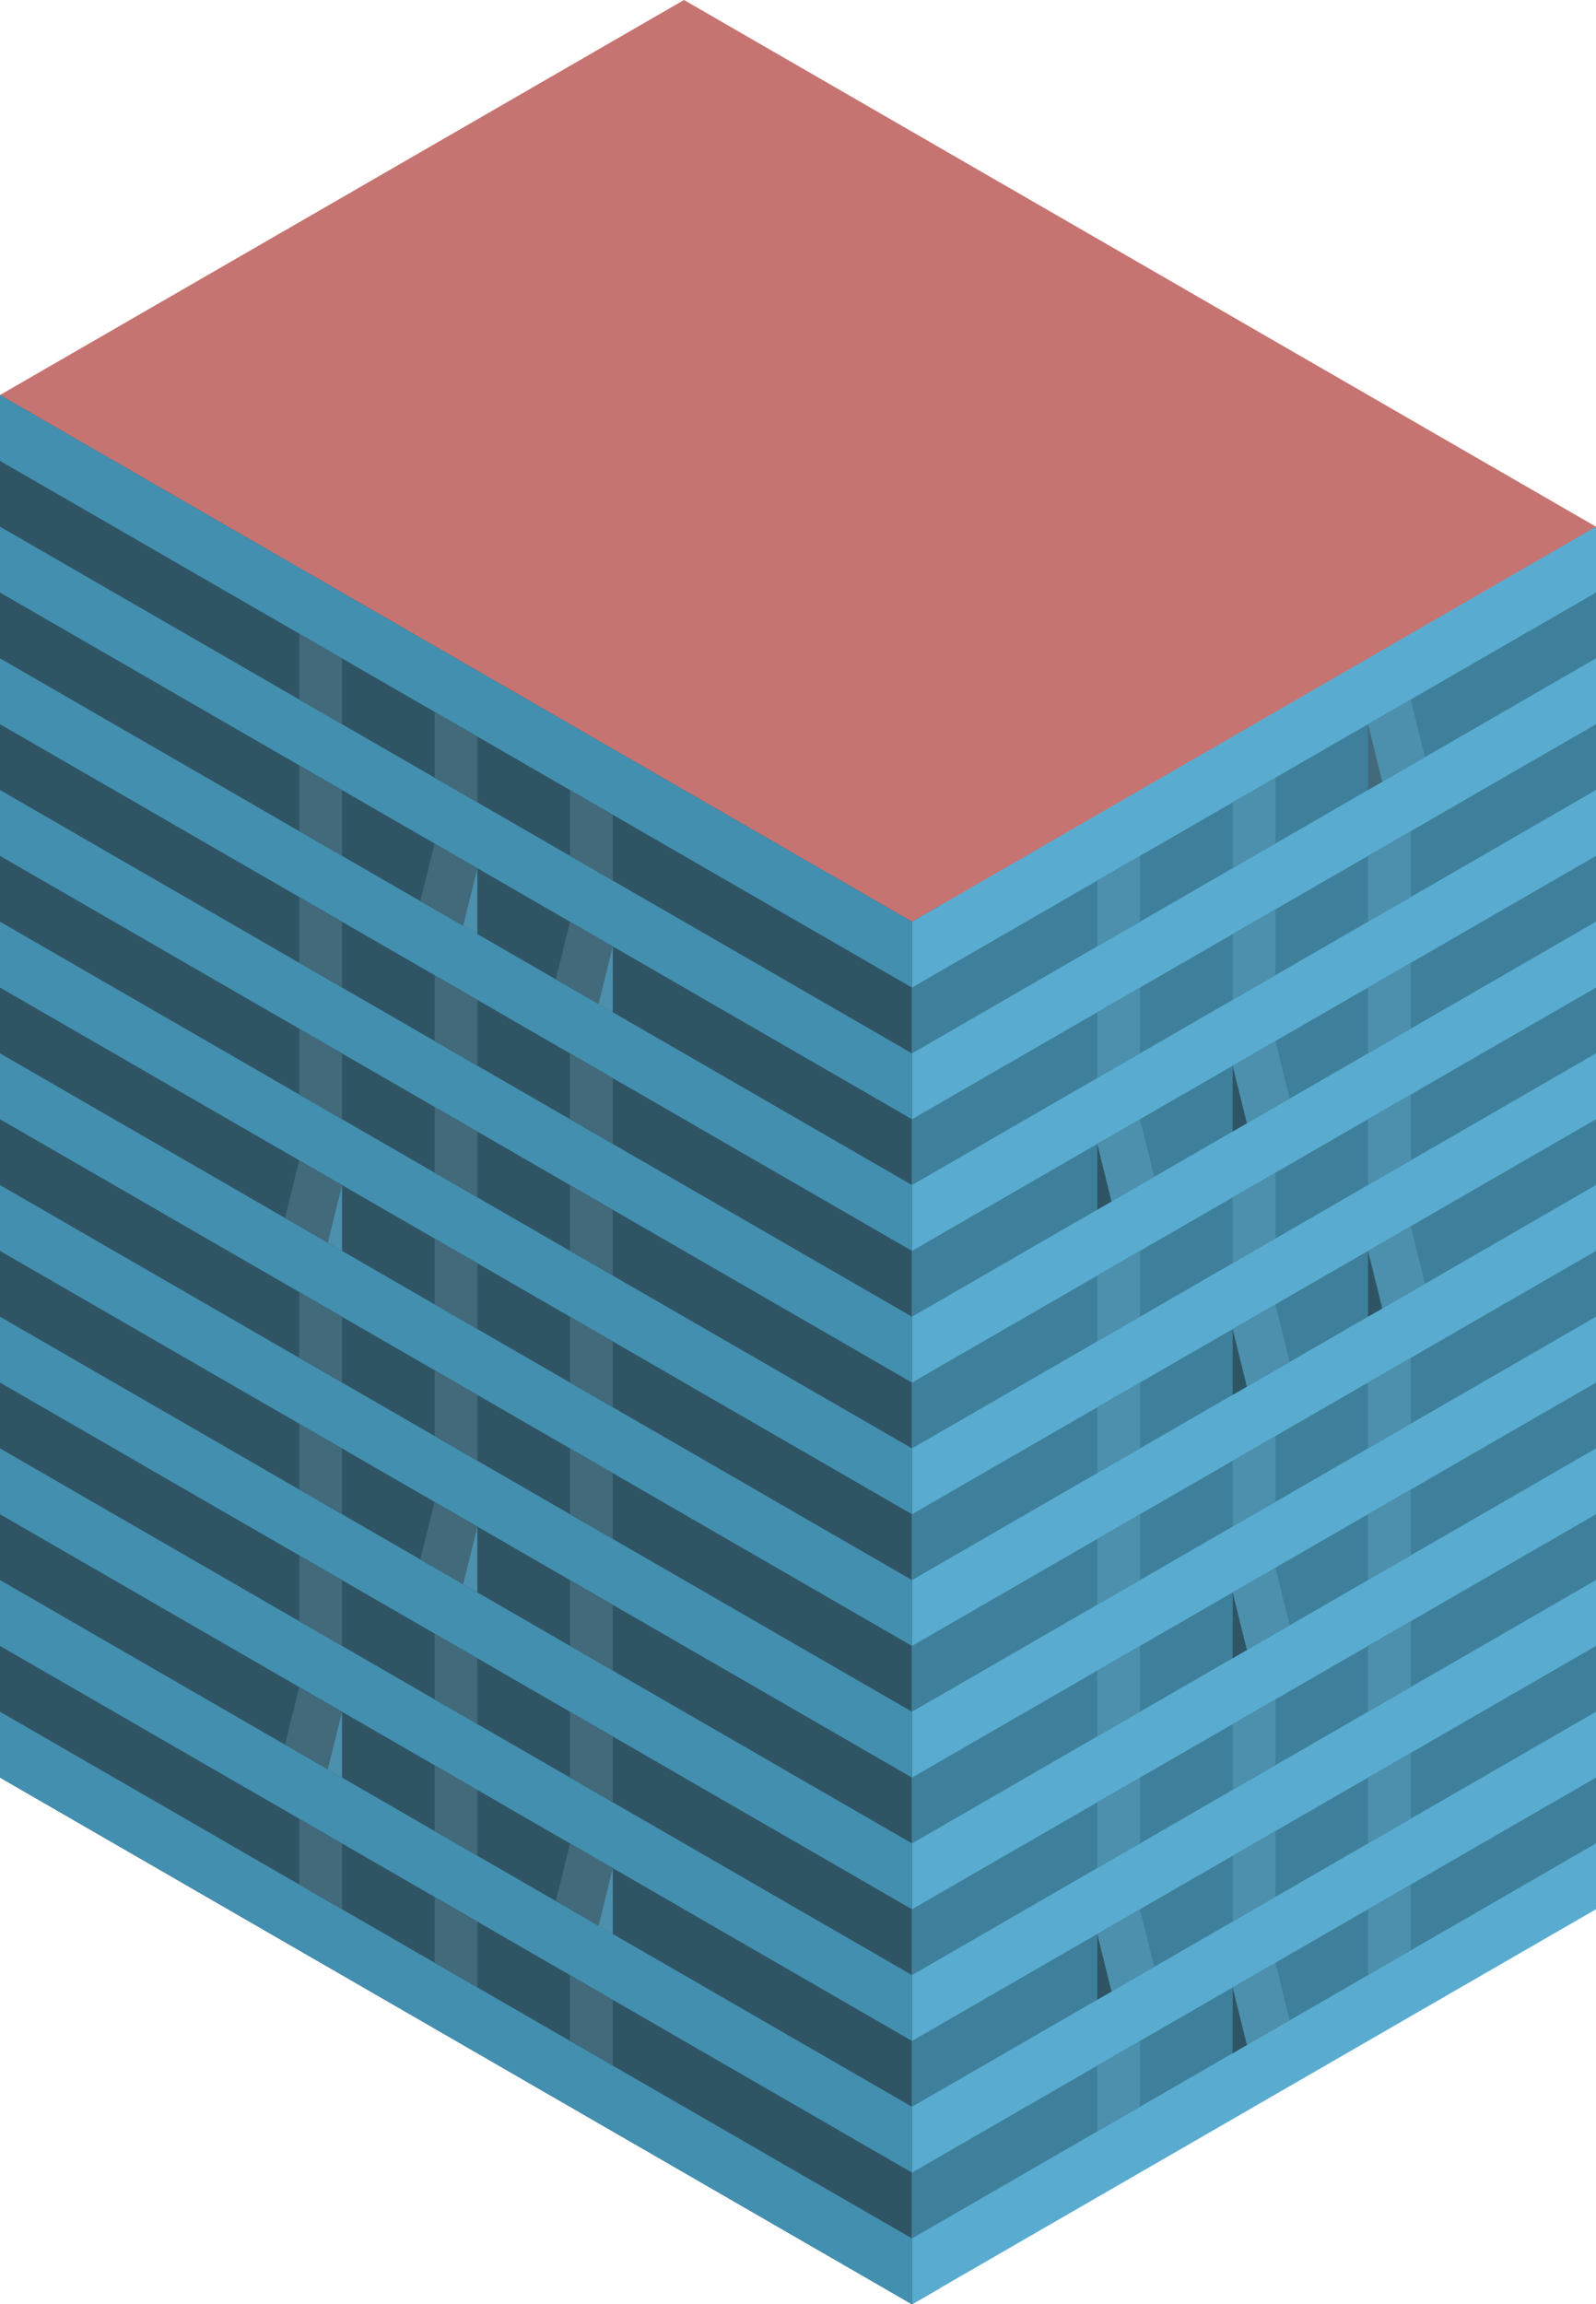 <svg id="Layer_1" data-name="Layer 1" xmlns="http://www.w3.org/2000/svg" viewBox="0 0 280 404.145">
  <defs>
    <style>
      .top-dark {
        fill: #c67471;
      }

      .curtain-L-prim-dark {
        fill: #2f5565;
      }

      .curtain-R-prim-light {
        fill: #59acd0;
      }

      .curtain-R-prim-dark {
        fill: #3e809c;
      }

      .curtain-L-prim-light {
        fill: #438fb0;
      }

      .curtain-L-prim-dark-light {
        fill: #426a7a;
      }

      .curtain-R-prim-dark-light {
        fill: #4d90ad;
      }
    </style>
  </defs>
  <title>Artboard 2</title>
  <g id="root">
    <path id="anchor_0_161.658_280" class="top-dark" d="M0,75.056V69.282L120,0,280,92.376V98.15l-120,69.282Z"/>
    <path id="windows-L1" class="curtain-L-prim-dark" d="M0,69.282l160,92.376,5-2.887V401.259l-5,2.887L0,311.769Z"/>
    <path id="windows-R4" class="curtain-R-prim-light" d="M160,161.658l60-34.641,60-34.641V334.863l-120,69.282Z"/>
    <path id="Path" class="curtain-R-prim-dark" d="M160,207.846l120-69.282v-11.547l-120,69.282Z"/>
    <path id="Path-2" data-name="Path" class="curtain-R-prim-dark" d="M160,323.316l120-69.282v-11.547l-120,69.282Z"/>
    <path id="Path-3" data-name="Path" class="curtain-R-prim-dark" d="M160,230.94l120-69.282v-11.547l-120,69.282Z"/>
    <path id="Path-4" data-name="Path" class="curtain-R-prim-dark" d="M160,346.41l120-69.282v-11.547l-120,69.282Z"/>
    <path id="Path-5" data-name="Path" class="curtain-R-prim-dark" d="M160,254.034l120-69.282v-11.547l-120,69.282Z"/>
    <path id="Path-6" data-name="Path" class="curtain-R-prim-dark" d="M160,369.504l120-69.282V288.675l-120,69.282Z"/>
    <path id="Path-7" data-name="Path" class="curtain-R-prim-dark" d="M160,184.752,280,115.47v-11.547l-120,69.282Z"/>
    <path id="Path-8" data-name="Path" class="curtain-R-prim-dark" d="M160,300.222,280,230.94v-11.547L160,288.675Z"/>
    <path id="Path-9" data-name="Path" class="curtain-R-prim-dark" d="M160,277.128l120-69.282v-11.547l-120,69.282Z"/>
    <path id="Path-10" data-name="Path" class="curtain-R-prim-dark" d="M160,392.598l120-69.282v-11.547l-120,69.282Z"/>
    <path id="Path-11" data-name="Path" class="curtain-L-prim-light" d="M160,173.205v-11.547L0,69.282v11.547Z"/>
    <path id="Path-12" data-name="Path" class="curtain-L-prim-light" d="M160,265.581v-11.547L0,161.658v11.547Z"/>
    <path id="Path-13" data-name="Path" class="curtain-L-prim-light" d="M160,219.393V207.846L0,115.47v11.547Z"/>
    <path id="Path-14" data-name="Path" class="curtain-L-prim-light" d="M160,311.769v-11.547L0,207.846v11.547Z"/>
    <path id="Path-15" data-name="Path" class="curtain-L-prim-light" d="M160,357.957V346.41L0,254.034v11.547Z"/>
    <path id="Path-16" data-name="Path" class="curtain-L-prim-light" d="M160,196.299v-11.547L0,92.376v11.547Z"/>
    <path id="Path-17" data-name="Path" class="curtain-L-prim-light" d="M160,288.675v-11.547L0,184.752v11.547Z"/>
    <path id="Path-18" data-name="Path" class="curtain-L-prim-light" d="M160,242.487V230.94L0,138.564v11.547Z"/>
    <path id="Path-19" data-name="Path" class="curtain-L-prim-light" d="M160,334.863v-11.547L0,230.94v11.547Z"/>
    <path id="Path-20" data-name="Path" class="curtain-L-prim-light" d="M160,381.051v-11.547L0,277.128v11.547Z"/>
    <path id="Path-21" data-name="Path" class="curtain-L-prim-light" d="M160,404.145v-11.547L0,300.222v11.547Z"/>
    <path id="windows-L2" class="curtain-L-prim-dark-light" d="M100,161.658l7.5,4.33L105,176.092l-7.5-4.33Z"/>
    <path id="windows-R1" class="curtain-R-prim-dark-light" d="M107.5,177.535l-2.5-1.443,2.5-10.104Z"/>
    <path id="windows-L2-2" data-name="windows-L2" class="curtain-L-prim-dark-light" d="M100,323.316l7.5,4.33L105,337.75l-7.5-4.33Z"/>
    <path id="windows-R1-2" data-name="windows-R1" class="curtain-R-prim-dark-light" d="M107.5,339.193,105,337.75l2.5-10.104Z"/>
    <path id="windows-L2-3" data-name="windows-L2" class="curtain-L-prim-dark-light" d="M76.25,147.946l7.5,4.33L81.25,162.38l-7.5-4.33Z"/>
    <path id="windows-R1-3" data-name="windows-R1" class="curtain-R-prim-dark-light" d="M83.75,163.823l-2.5-1.443,2.5-10.104Z"/>
    <path id="windows-L2-4" data-name="windows-L2" class="curtain-L-prim-dark-light" d="M52.5,295.892l7.5,4.33-2.5,10.104-7.5-4.33Z"/>
    <path id="windows-R1-4" data-name="windows-R1" class="curtain-R-prim-dark-light" d="M60,311.769l-2.5-1.443L60,300.222Z"/>
    <path id="windows-L2-5" data-name="windows-L2" class="curtain-L-prim-dark-light" d="M52.5,203.516l7.5,4.33L57.5,217.95,50,213.62Z"/>
    <path id="windows-R1-5" data-name="windows-R1" class="curtain-R-prim-dark-light" d="M60,219.393,57.5,217.95,60,207.846Z"/>
    <path id="windows-L2-6" data-name="windows-L2" class="curtain-L-prim-dark-light" d="M76.25,263.416l7.5,4.33L81.25,277.85l-7.5-4.33Z"/>
    <path id="windows-R1-6" data-name="windows-R1" class="curtain-R-prim-dark-light" d="M83.75,279.293l-2.5-1.443,2.5-10.104Z"/>
    <path id="windows-R4-2" data-name="windows-R4" class="curtain-R-prim-dark-light" d="M247.5,122.687l-7.5,4.33,2.5,10.104,7.5-4.33Z"/>
    <path id="windows-L4" class="curtain-L-prim-dark-light" d="M240,138.564l2.5-1.443L240,127.017Z"/>
    <path id="windows-R4-3" data-name="windows-R4" class="curtain-R-prim-dark-light" d="M200,196.299l-7.5,4.33,2.5,10.104,7.5-4.33Z"/>
    <path id="windows-L4-2" data-name="windows-L4" class="curtain-L-prim-dark" d="M192.5,212.176l2.5-1.443-2.5-10.104Z"/>
    <path id="windows-R4-4" data-name="windows-R4" class="curtain-R-prim-dark-light" d="M223.75,228.775l-7.5,4.33,2.5,10.104,7.5-4.33Z"/>
    <path id="windows-L4-3" data-name="windows-L4" class="curtain-L-prim-dark" d="M216.25,244.652l2.5-1.443-2.5-10.104Z"/>
    <path id="windows-R4-5" data-name="windows-R4" class="curtain-R-prim-dark-light" d="M223.75,182.587l-7.5,4.33,2.5,10.104,7.5-4.33Z"/>
    <path id="windows-L4-4" data-name="windows-L4" class="curtain-L-prim-dark" d="M216.25,198.464l2.5-1.443-2.5-10.104Z"/>
    <path id="windows-R4-6" data-name="windows-R4" class="curtain-R-prim-dark-light" d="M223.75,274.963l-7.5,4.33,2.5,10.104,7.5-4.33Z"/>
    <path id="windows-L4-5" data-name="windows-L4" class="curtain-L-prim-dark" d="M216.25,290.84l2.5-1.443-2.5-10.104Z"/>
    <path id="windows-R4-7" data-name="windows-R4" class="curtain-R-prim-dark-light" d="M200,334.863l-7.5,4.33L195,349.297l7.5-4.33Z"/>
    <path id="windows-L4-6" data-name="windows-L4" class="curtain-L-prim-dark" d="M192.5,350.74l2.5-1.443-2.5-10.104Z"/>
    <path id="windows-R4-8" data-name="windows-R4" class="curtain-R-prim-dark-light" d="M223.75,344.245l-7.5,4.33,2.5,10.104,7.5-4.33Z"/>
    <path id="windows-L4-7" data-name="windows-L4" class="curtain-L-prim-dark" d="M216.25,360.122l2.5-1.443-2.5-10.104Z"/>
    <path id="windows-R4-9" data-name="windows-R4" class="curtain-R-prim-dark-light" d="M247.5,215.063l-7.5,4.33,2.5,10.104,7.5-4.33Z"/>
    <path id="windows-L4-8" data-name="windows-L4" class="curtain-L-prim-dark" d="M240,230.94l2.5-1.443L240,219.393Z"/>
    <path id="Path-22" data-name="Path" class="curtain-R-prim-dark-light" d="M223.75,136.399l-7.5,4.33v11.547l7.5-4.33Z"/>
    <path id="Path-23" data-name="Path" class="curtain-R-prim-dark-light" d="M200,150.111l-7.5,4.33v11.547l7.5-4.33Z"/>
    <path id="Path-24" data-name="Path" class="curtain-R-prim-dark-light" d="M247.5,168.875l-7.5,4.33v11.547l7.5-4.33Z"/>
    <path id="Path-25" data-name="Path" class="curtain-R-prim-dark-light" d="M200,242.487l-7.5,4.33v11.547l7.5-4.33Z"/>
    <path id="Path-26" data-name="Path" class="curtain-R-prim-dark-light" d="M247.5,261.251l-7.5,4.33v11.547l7.5-4.33Z"/>
    <path id="Path-27" data-name="Path" class="curtain-R-prim-dark-light" d="M200,288.675l-7.5,4.33v11.547l7.5-4.33Z"/>
    <path id="Path-28" data-name="Path" class="curtain-R-prim-dark-light" d="M247.5,307.439l-7.5,4.33v11.547l7.5-4.33Z"/>
    <path id="Path-29" data-name="Path" class="curtain-R-prim-dark-light" d="M223.75,321.151l-7.5,4.33v11.547l7.5-4.33Z"/>
    <path id="Path-30" data-name="Path" class="curtain-R-prim-dark-light" d="M247.5,145.781l-7.5,4.33v11.547l7.5-4.33Z"/>
    <path id="Path-31" data-name="Path" class="curtain-R-prim-dark-light" d="M223.75,159.493l-7.5,4.33V175.37l7.5-4.33Z"/>
    <path id="Path-32" data-name="Path" class="curtain-R-prim-dark-light" d="M200,173.205l-7.5,4.33v11.547l7.5-4.33Z"/>
    <path id="Path-33" data-name="Path" class="curtain-R-prim-dark-light" d="M247.5,191.969l-7.5,4.33v11.547l7.5-4.33Z"/>
    <path id="Path-34" data-name="Path" class="curtain-R-prim-dark-light" d="M223.75,205.681l-7.5,4.33v11.547l7.5-4.33Z"/>
    <path id="Path-35" data-name="Path" class="curtain-R-prim-dark-light" d="M200,219.393l-7.5,4.33V235.27l7.5-4.33Z"/>
    <path id="Path-36" data-name="Path" class="curtain-R-prim-dark-light" d="M247.5,238.157l-7.5,4.33v11.547l7.5-4.33Z"/>
    <path id="Path-37" data-name="Path" class="curtain-R-prim-dark-light" d="M223.75,251.869l-7.5,4.33v11.547l7.5-4.33Z"/>
    <path id="Path-38" data-name="Path" class="curtain-R-prim-dark-light" d="M200,265.581l-7.5,4.33v11.547l7.5-4.33Z"/>
    <path id="Path-39" data-name="Path" class="curtain-R-prim-dark-light" d="M247.5,284.345l-7.5,4.33v11.547l7.5-4.33Z"/>
    <path id="Path-40" data-name="Path" class="curtain-R-prim-dark-light" d="M223.75,298.057l-7.5,4.33v11.547l7.5-4.33Z"/>
    <path id="Path-41" data-name="Path" class="curtain-R-prim-dark-light" d="M200,311.769l-7.5,4.33v11.547l7.5-4.33Z"/>
    <path id="Path-42" data-name="Path" class="curtain-R-prim-dark-light" d="M247.5,330.533l-7.5,4.33V346.41l7.5-4.33Z"/>
    <path id="Path-43" data-name="Path" class="curtain-R-prim-dark-light" d="M200,357.957l-7.5,4.33v11.547l7.5-4.33Z"/>
    <path id="Path-44" data-name="Path" class="curtain-L-prim-dark-light" d="M52.5,111.14l7.5,4.33v11.547l-7.5-4.33Z"/>
    <path id="Path-45" data-name="Path" class="curtain-L-prim-dark-light" d="M76.25,124.852l7.5,4.33v11.547l-7.5-4.33Z"/>
    <path id="Path-46" data-name="Path" class="curtain-L-prim-dark-light" d="M100,138.564l7.5,4.33v11.547l-7.5-4.33Z"/>
    <path id="Path-47" data-name="Path" class="curtain-L-prim-dark-light" d="M52.5,134.234l7.5,4.33v11.547l-7.5-4.33Z"/>
    <path id="Path-48" data-name="Path" class="curtain-L-prim-dark-light" d="M52.5,157.328l7.5,4.33v11.547l-7.5-4.33Z"/>
    <path id="Path-49" data-name="Path" class="curtain-L-prim-dark-light" d="M76.25,171.04l7.5,4.33v11.547l-7.5-4.33Z"/>
    <path id="Path-50" data-name="Path" class="curtain-L-prim-dark-light" d="M100,184.752l7.5,4.33v11.547l-7.5-4.33Z"/>
    <path id="Path-51" data-name="Path" class="curtain-L-prim-dark-light" d="M52.5,180.422l7.5,4.33v11.547l-7.5-4.33Z"/>
    <path id="Path-52" data-name="Path" class="curtain-L-prim-dark-light" d="M76.25,194.134l7.5,4.33v11.547l-7.5-4.33Z"/>
    <path id="Path-53" data-name="Path" class="curtain-L-prim-dark-light" d="M76.25,217.228l7.5,4.33v11.547l-7.5-4.33Z"/>
    <path id="Path-54" data-name="Path" class="curtain-L-prim-dark-light" d="M100,207.846l7.5,4.33v11.547l-7.5-4.33Z"/>
    <path id="Path-55" data-name="Path" class="curtain-L-prim-dark-light" d="M100,230.94l7.5,4.33v11.547l-7.5-4.33Z"/>
    <path id="Path-56" data-name="Path" class="curtain-L-prim-dark-light" d="M52.5,226.61l7.5,4.33v11.547l-7.5-4.33Z"/>
    <path id="Path-57" data-name="Path" class="curtain-L-prim-dark-light" d="M52.5,249.704l7.5,4.33v11.547l-7.5-4.33Z"/>
    <path id="Path-58" data-name="Path" class="curtain-L-prim-dark-light" d="M76.25,240.322l7.5,4.33v11.547l-7.5-4.33Z"/>
    <path id="Path-59" data-name="Path" class="curtain-L-prim-dark-light" d="M100,254.034l7.5,4.33v11.547l-7.5-4.33Z"/>
    <path id="Path-60" data-name="Path" class="curtain-L-prim-dark-light" d="M100,277.128l7.5,4.33v11.547l-7.5-4.33Z"/>
    <path id="Path-61" data-name="Path" class="curtain-L-prim-dark-light" d="M52.5,272.798l7.5,4.33v11.547l-7.5-4.33Z"/>
    <path id="Path-62" data-name="Path" class="curtain-L-prim-dark-light" d="M76.25,286.51l7.5,4.33v11.547l-7.5-4.33Z"/>
    <path id="Path-63" data-name="Path" class="curtain-L-prim-dark-light" d="M76.25,309.604l7.5,4.33v11.547l-7.5-4.33Z"/>
    <path id="Path-64" data-name="Path" class="curtain-L-prim-dark-light" d="M100,300.222l7.5,4.33v11.547l-7.5-4.33Z"/>
    <path id="Path-65" data-name="Path" class="curtain-L-prim-dark-light" d="M52.5,318.986l7.5,4.33v11.547l-7.5-4.33Z"/>
    <path id="Path-66" data-name="Path" class="curtain-L-prim-dark-light" d="M76.25,332.698l7.5,4.33v11.547l-7.5-4.33Z"/>
    <path id="Path-67" data-name="Path" class="curtain-L-prim-dark-light" d="M100,346.41l7.5,4.33v11.547l-7.5-4.33Z"/>
  </g>
</svg>
